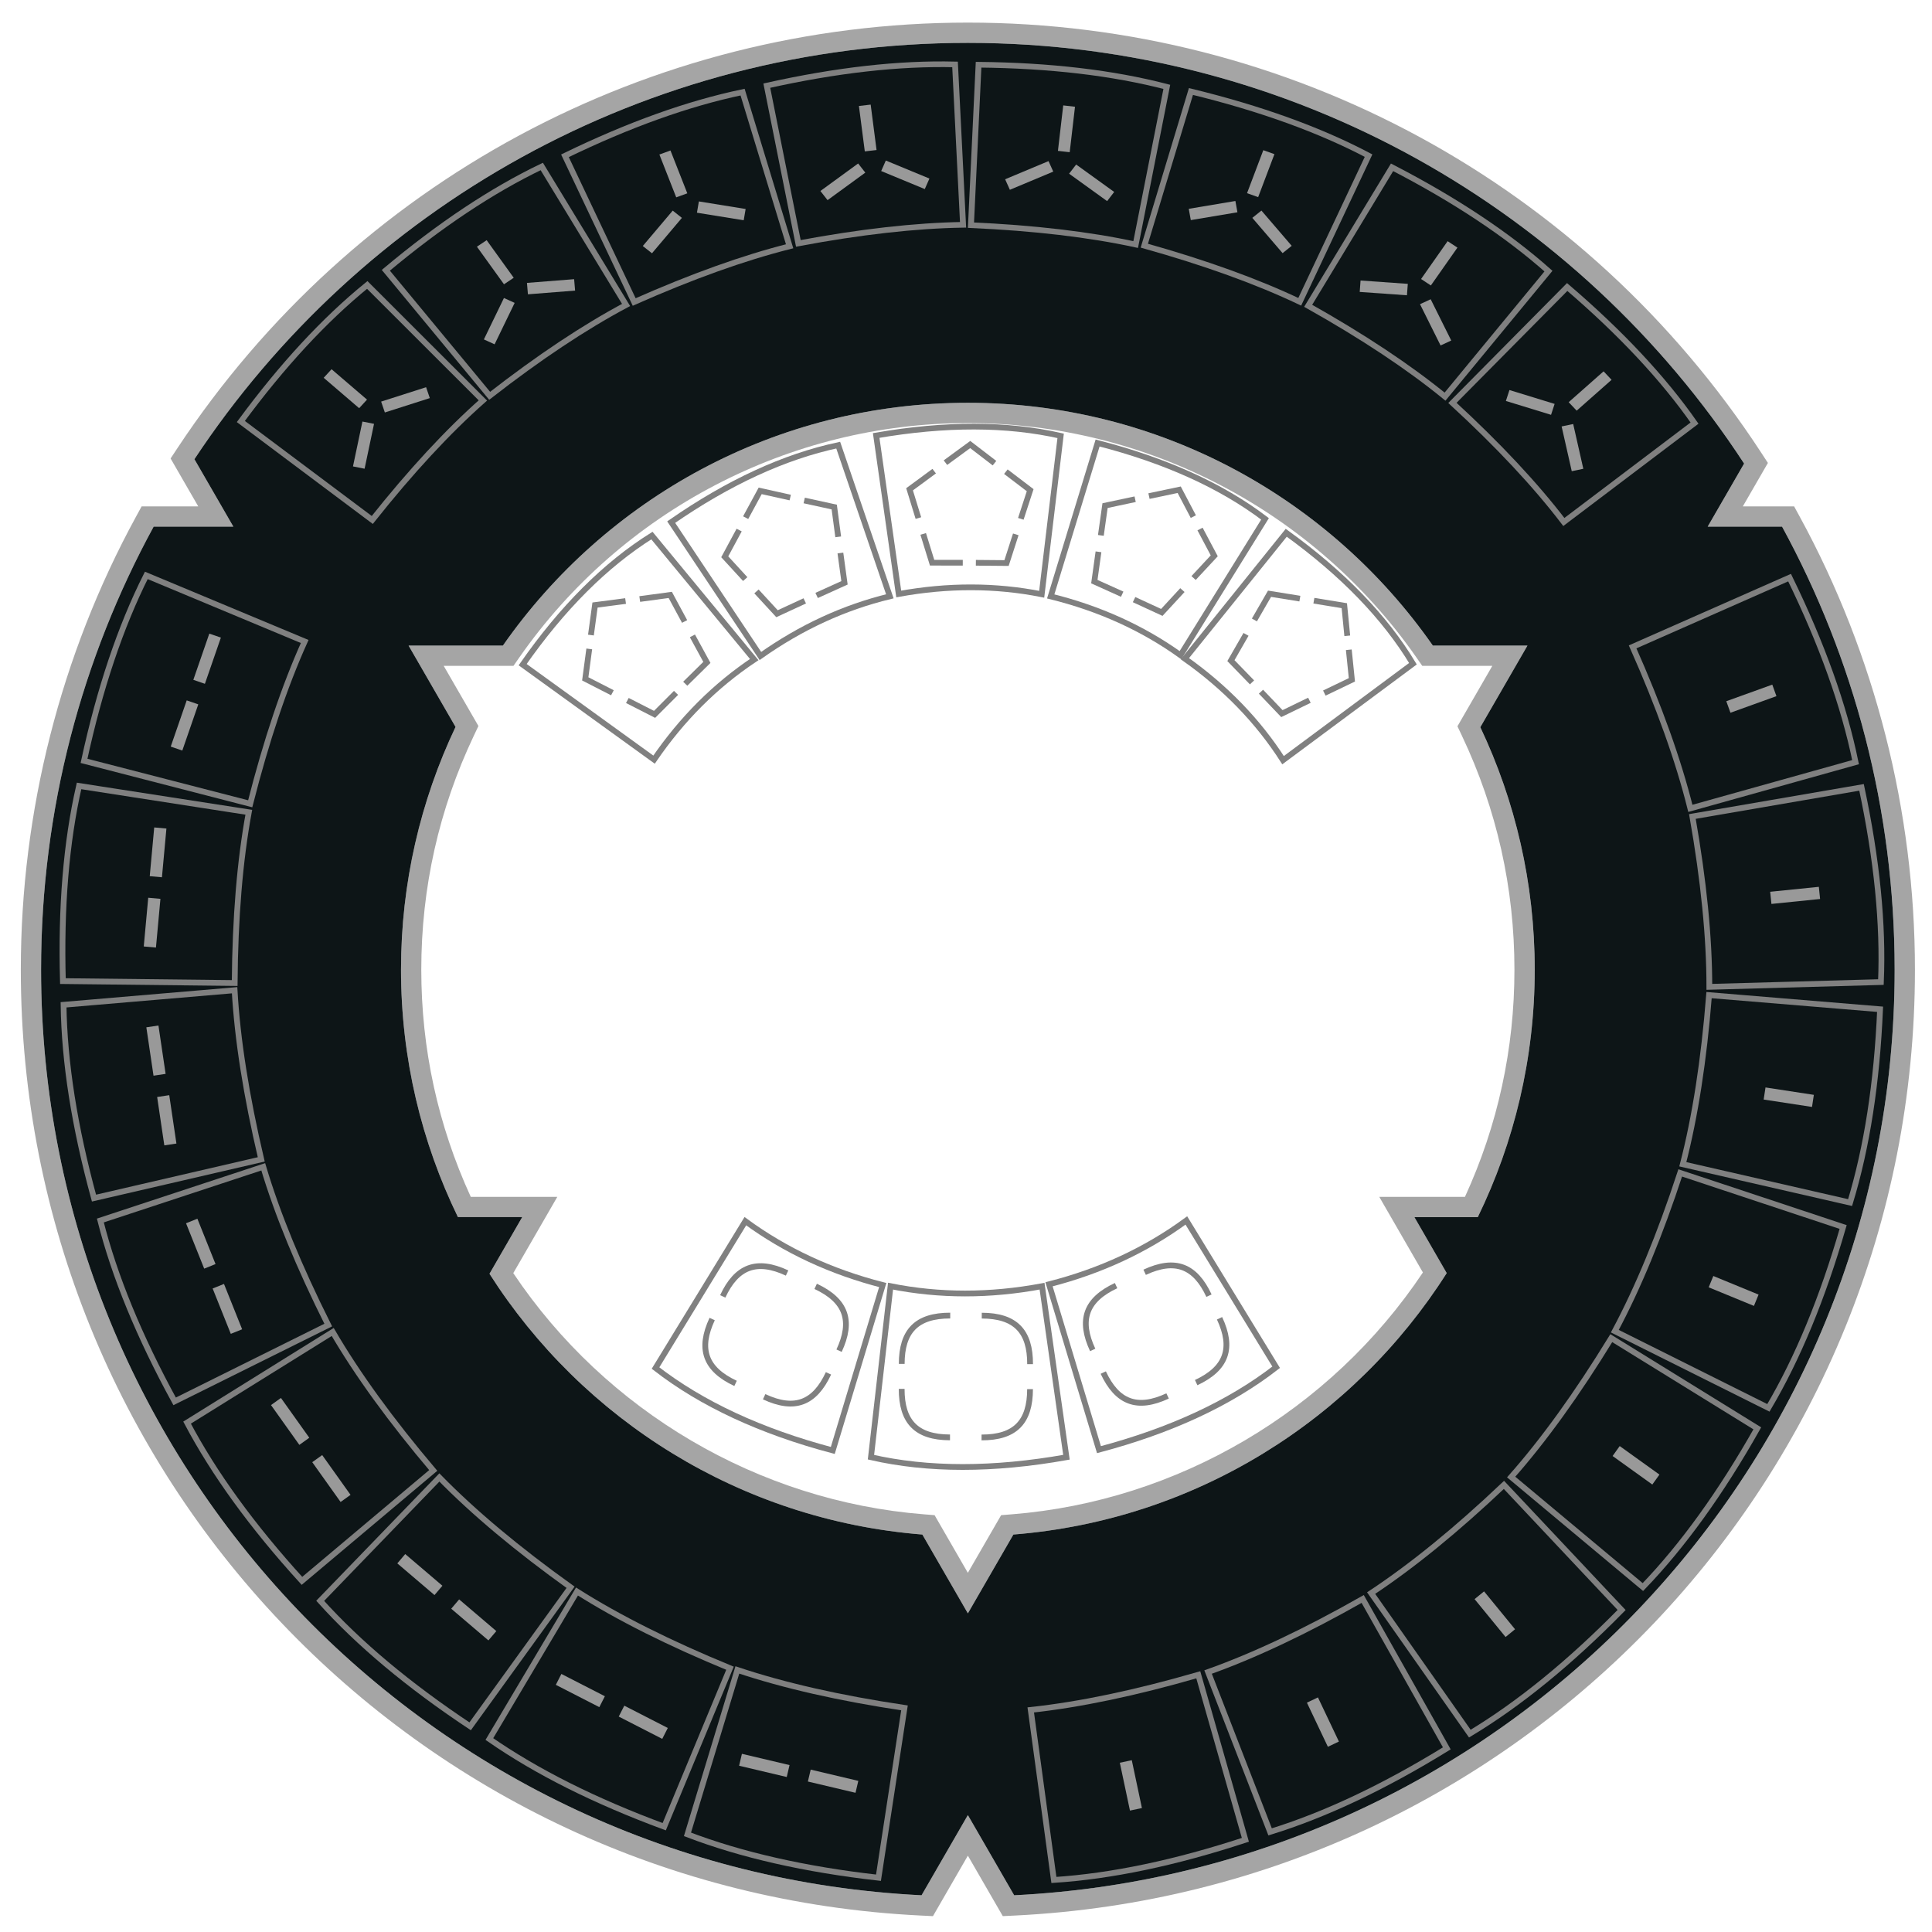 <svg xmlns="http://www.w3.org/2000/svg" xmlns:xlink="http://www.w3.org/1999/xlink" id="svg-fittingwheel" viewBox="0 0 335 335" y="0px" x="0px">
   <image style="stroke-width:1.249" id="victimship" xlink:href="" preserveAspectRatio="none" height="205" width="205" x="68.746" y="68.414"/>
   <g transform="translate(-102.177,-72.666)">
      <!--Inner Gray Border-->
      <path fill="#a5a5a5" d="m 362.917,191.729 4.112,-7.122 h -8.224 -8.182 C 332.858,159.167 303.382,142.51 270,142.51 c -33.383,0 -62.858,16.657 -80.623,42.097 h -8.13 -8.224 l 4.112,7.122 4.031,6.982 c -6.057,12.76 -9.456,27.026 -9.456,42.09 0,15.393 3.562,29.944 9.871,42.911 h 5.285 5.858 l -2.929,5.074 -2.743,4.75 c 16.119,25.284 43.487,42.701 75.056,45.212 l 3.78,6.547 4.112,7.122 4.112,-7.122 3.78,-6.547 c 31.619,-2.515 59.027,-19.982 75.136,-45.332 l -2.673,-4.63 -2.929,-5.074 h 5.858 5.135 c 6.309,-12.967 9.871,-27.518 9.871,-42.911 0,-15.044 -3.391,-29.292 -9.433,-42.039 z m 1.857,49.073 c 0,13.741 -2.886,26.983 -8.581,39.396 h -14.856 l 7.565,13.109 c -16.037,24.021 -42.532,39.648 -71.29,41.936 l -1.843,0.147 -5.771,9.996 -5.768,-9.996 -1.843,-0.147 c -28.699,-2.282 -55.162,-17.865 -71.21,-41.822 l 7.634,-13.223 h -15.004 c -5.695,-12.413 -8.581,-25.655 -8.581,-39.396 0,-14.185 3.067,-27.839 9.117,-40.581 l 0.79,-1.669 -6.02,-10.429 h 12.097 l 1.048,-1.504 c 17.751,-25.417 46.812,-40.593 77.741,-40.593 30.929,0 59.992,15.176 77.743,40.593 l 1.048,1.504 h 12.148 l -6.047,10.479 0.79,1.666 c 6.033,12.734 9.093,26.372 9.093,40.534 z"/>
      <!--Outer Gray Border-->
      <path fill="#a5a5a5" d="m 414.267,162.301 -1,-1.833 h -8.89 l 4.347,-7.533 -1.181,-1.808 C 377.051,104.452 325.634,76.586 270,76.586 c -55.268,0 -106.497,27.575 -137.044,73.765 l -1.199,1.813 4.793,8.304 h -9.815 l -1,1.833 c -13.049,23.931 -19.948,51.076 -19.948,78.501 0,87.661 68.53,159.702 156.015,164.008 l 2.145,0.105 6.054,-10.488 6.057,10.488 2.143,-0.105 c 87.487,-4.306 156.017,-76.347 156.017,-164.008 -0.003,-27.425 -6.902,-54.57 -19.951,-78.501 z m -136.24,238.997 -3.915,-6.781 -4.112,-7.122 -4.112,7.122 -3.915,6.781 C 176.951,397.115 109.3,326.861 109.3,240.801 c 0,-27.825 7.077,-53.996 19.522,-76.818 h 5.594 8.224 l -4.112,-7.122 -2.639,-4.571 C 164.646,108.802 213.961,80.101 270,80.101 c 56.362,0 105.913,29.039 134.599,72.947 l -2.201,3.813 -4.112,7.122 h 8.224 4.669 c 12.445,22.823 19.522,48.993 19.522,76.818 -0.001,86.06 -67.652,156.314 -152.674,160.497 z"/>
      <!--Dark Blue Background-->
      <path fill="#0d1517" d="m 411.178,163.982 h -4.669 -8.224 l 4.112,-7.122 2.201,-3.813 C 375.913,109.139 326.362,80.101 270,80.101 c -56.039,0 -105.354,28.702 -134.112,72.188 l 2.639,4.571 4.112,7.122 h -8.224 -5.594 c -12.444,22.823 -19.521,48.993 -19.521,76.819 0,86.06 67.651,156.314 152.673,160.497 l 3.915,-6.781 4.112,-7.122 4.112,7.122 3.915,6.781 C 363.05,397.115 430.7,326.861 430.7,240.801 c 0,-27.826 -7.077,-53.996 -19.522,-76.819 z m -52.759,119.73 h -5.135 -5.858 l 2.929,5.074 2.673,4.63 c -16.109,25.351 -43.516,42.817 -75.136,45.332 l -3.78,6.547 -4.112,7.122 -4.112,-7.122 -3.78,-6.547 c -31.569,-2.511 -58.937,-19.927 -75.056,-45.212 l 2.743,-4.75 2.929,-5.074 h -5.858 -5.285 c -6.309,-12.967 -9.871,-27.518 -9.871,-42.911 0,-15.064 3.399,-29.33 9.456,-42.09 l -4.031,-6.982 -4.112,-7.122 h 8.224 8.13 c 17.765,-25.44 47.241,-42.097 80.623,-42.097 33.383,0 62.858,16.657 80.623,42.097 h 8.182 8.224 l -4.112,7.122 -4.06,7.032 c 6.042,12.747 9.433,26.995 9.433,42.039 0,15.394 -3.562,29.945 -9.871,42.912 z"/>
   </g>
   <!--Can't figure out what this is-->
   <!--<g style="fill:none;stroke:none;stroke-width:3.10652;stroke-miterlimit:4;stroke-dasharray:none" transform="matrix(0.2199247,-0.23387898,0.24303078,0.21271863,-8.8260105,105.18325)"> <g style="fill:none;stroke:none;stroke-width:3.10652;stroke-miterlimit:4;stroke-dasharray:none"> <path style="fill:none;stroke:none;stroke-width:3.10652;stroke-miterlimit:4;stroke-dasharray:none" d="m 190,140 q 45,-5 80,0 l -5,70 q -30,-3 -70,0 z" stroke-width="11.7566" stroke="red" fill="transparent"/> </g> </g>-->
   <g id="loSlot0" class="slot loSlotRack flag11">
      <g class="fitted">
         <g style="stroke-width:2.358" transform="matrix(0.143,0.4,-0.399,0.143,348.617,76.863)">
            <g transform="translate(-168.81,-36.384)" style="fill:none;stroke-width:2.358">
               <g style="fill:none;stroke-width:2.358">
                  <path fill="transparent" stroke="#808080" stroke-width="11.757" d="m 190,140 q 45,-5 80,0 l -5,70 q -30,-3 -70,0 z" style="fill:none;stroke-width:2.358"/>
               </g>
            </g>
            <rect style="fill:#999;stroke:none;stroke-width:2.358" width="20" height="5" x="125.195" y="-64.679" ry="0" transform="matrix(0.002,1,-1,0.003,0,0)" rx="0"/>
         </g>
         <image y="106.029" x="287.044" width="32" height="32" preserveAspectRatio="none" xlink:href=""/>
      </g>
      <g class="charge">
         <image y="120" x="262.044" width="26" height="26" preserveAspectRatio="none" xlink:href="" style="stroke-width:1.231"/>
      </g>
   </g>
   <g id="loSlot1" class="slot loSlotRack flag12">
      <g class="fitted">
         <g style="stroke-width:2.358" transform="matrix(0.042,0.422,-0.422,0.042,365.619,123.231)">
            <g transform="translate(-168.81,-36.384)" style="fill:none;stroke-width:2.358">
               <g style="fill:none;stroke-width:2.358">
                  <path fill="transparent" stroke="#808080" stroke-width="11.757" d="m 190,140 q 45,-5 80,0 l -5,70 q -30,-3 -70,0 z" style="fill:none;stroke-width:2.358"/>
               </g>
            </g>
            <rect style="fill:#999;stroke:none;stroke-width:2.358" width="20" height="5" x="125.195" y="-64.679" ry="0" transform="matrix(0.002,1,-1,0.003,0,0)" rx="0"/>
         </g>
         <image xlink:href="" preserveAspectRatio="none" height="32" width="32" x="294.13" y="138.274"/>
      </g>
      <g class="charge">
         <image style="stroke-width:1.231" xlink:href="" preserveAspectRatio="none" height="26" width="26" x="266.965" y="147.089"/>
      </g>
   </g>
   <g id="loSlot2" class="slot loSlotRack flag13">
      <g class="fitted">
         <g transform="matrix(-0.065,0.419,-0.419,-0.065,370.79,172.858)" style="stroke-width:2.358">
            <g style="fill:none;stroke-width:2.358" transform="translate(-168.81,-36.384)">
               <g style="fill:none;stroke-width:2.358">
                  <path style="fill:none;stroke-width:2.358" d="m 190,140 q 45,-5 80,0 l -5,70 q -30,-3 -70,0 z" stroke-width="11.757" stroke="#808080" fill="transparent"/>
               </g>
            </g>
            <rect rx="0" transform="matrix(0.002,1,-1,0.003,0,0)" ry="0" y="-64.679" x="125.195" height="5" width="20" style="fill:#999;stroke:none;stroke-width:2.358"/>
         </g>
         <image y="174.748" x="293.022" width="32" height="32" preserveAspectRatio="none" xlink:href=""/>
      </g>
      <g class="charge">
         <image y="173.919" x="266.716" width="26" height="26" preserveAspectRatio="none" xlink:href="" style="stroke-width:1.231"/>
      </g>
   </g>
   <g id="loSlot3" class="slot loSlotRack flag14">
      <g class="fitted">
         <g style="stroke-width:2.358" transform="matrix(-0.162,0.392,-0.392,-0.162,363.643,221.237)">
            <g transform="translate(-168.81,-36.384)" style="fill:none;stroke-width:2.358">
               <g style="fill:none;stroke-width:2.358">
                  <path fill="transparent" stroke="#808080" stroke-width="11.757" d="m 190,140 q 45,-5 80,0 l -5,70 q -30,-3 -70,0 z" style="fill:none;stroke-width:2.358"/>
               </g>
            </g>
            <rect style="fill:#999;stroke:none;stroke-width:2.358" width="20" height="5" x="125.195" y="-64.679" ry="0" transform="matrix(0.002,1,-1,0.003,0,0)" rx="0"/>
         </g>
         <image xlink:href="" preserveAspectRatio="none" height="32" width="32" x="284.353" y="207.416"/>
      </g>
      <g class="charge">
         <image style="stroke-width:1.231" xlink:href="" preserveAspectRatio="none" height="26" width="26" x="259.918" y="199.675"/>
      </g>
   </g>
   <g id="loSlot4" class="slot loSlotRack flag15">
      <g class="fitted">
         <g transform="matrix(-0.248,0.344,-0.344,-0.248,345.609,266.076)" style="stroke-width:2.358">
            <g style="fill:none;stroke-width:2.358" transform="translate(-168.81,-36.384)">
               <g style="fill:none;stroke-width:2.358">
                  <path style="fill:none;stroke-width:2.358" d="m 190,140 q 45,-5 80,0 l -5,70 q -30,-3 -70,0 z" stroke-width="11.757" stroke="#808080" fill="transparent"/>
               </g>
            </g>
            <rect rx="0" transform="matrix(0.002,1,-1,0.003,0,0)" ry="0" y="-64.679" x="125.195" height="5" width="20" style="fill:#999;stroke:none;stroke-width:2.358"/>
         </g>
         <image y="237.327" x="267.903" width="32" height="32" preserveAspectRatio="none" xlink:href=""/>
      </g>
      <g class="charge">
         <image y="223.687" x="246.541" width="26" height="26" preserveAspectRatio="none" xlink:href="" style="stroke-width:1.231"/>
      </g>
   </g>
   <g id="loSlot5" class="slot loSlotRack flag16">
      <g class="fitted">
         <g style="stroke-width:2.358" transform="matrix(-0.329,0.268,-0.268,-0.329,315.923,307.575)">
            <g transform="translate(-168.81,-36.384)" style="fill:none;stroke-width:2.358">
               <g style="fill:none;stroke-width:2.358">
                  <path fill="transparent" stroke="#808080" stroke-width="11.757" d="m 190,140 q 45,-5 80,0 l -5,70 q -30,-3 -70,0 z" style="fill:none;stroke-width:2.358"/>
               </g>
            </g>
            <rect style="fill:#999;stroke:none;stroke-width:2.358" width="20" height="5" x="125.195" y="-64.679" ry="0" transform="matrix(0.002,1,-1,0.003,0,0)" rx="0"/>
         </g>
         <image xlink:href="" preserveAspectRatio="none" height="32" width="32" x="244.14" y="262.917"/>
      </g>
      <g class="charge">
         <image style="stroke-width:1.231" xlink:href="" preserveAspectRatio="none" height="26" width="26" x="227.681" y="244.209"/>
      </g>
   </g>
   <g id="loSlot6" class="slot loSlotRack flag17">
      <g class="fitted">
         <g transform="matrix(-0.383,0.181,-0.181,-0.383,277.741,339.009)" style="stroke-width:2.358">
            <g style="fill:none;stroke-width:2.358" transform="translate(-168.81,-36.384)">
               <g style="fill:none;stroke-width:2.358">
                  <path style="fill:none;stroke-width:2.358" d="m 190,140 q 45,-5 80,0 l -5,70 q -30,-3 -70,0 z" stroke-width="11.757" stroke="#808080" fill="transparent"/>
               </g>
            </g>
            <rect rx="0" transform="matrix(0.002,1,-1,0.003,0,0)" ry="0" y="-64.679" x="125.195" height="5" width="20" style="fill:#999;stroke:none;stroke-width:2.358"/>
         </g>
         <image y="282.193" x="212.651" width="32" height="32" preserveAspectRatio="none" xlink:href=""/>
      </g>
      <g class="charge">
         <image y="259.33" x="204.002" width="26" height="26" preserveAspectRatio="none" xlink:href="" style="stroke-width:1.231"/>
      </g>
   </g>
   <g id="loSlot7" class="slot loSlotRack flag18">
      <g class="fitted">
         <g style="stroke-width:2.358" transform="matrix(-0.415,0.087,-0.087,-0.415,233.75,360.174)">
            <g transform="translate(-168.81,-36.384)" style="fill:none;stroke-width:2.358">
               <g style="fill:none;stroke-width:2.358">
                  <path fill="transparent" stroke="#808080" stroke-width="11.757" d="m 190,140 q 45,-5 80,0 l -5,70 q -30,-3 -70,0 z" style="fill:none;stroke-width:2.358"/>
               </g>
            </g>
            <rect style="fill:#999;stroke:none;stroke-width:2.358" width="20" height="5" x="125.195" y="-64.679" ry="0" transform="matrix(0.002,1,-1,0.003,0,0)" rx="0"/>
         </g>
         <image xlink:href="" preserveAspectRatio="none" height="32" width="32" x="180.414" y="292.662"/>
      </g>
      <g class="charge">
         <image style="stroke-width:1.231" xlink:href="" preserveAspectRatio="none" height="26" width="26" x="177.83" y="268.304"/>
      </g>
   </g>
   <g id="medSlot0" class="slot medSlotRack flag19">
      <g class="fitted">
         <g transform="matrix(-0.414,-0.094,0.094,-0.414,151.356,370.478)" style="stroke-width:2.358">
            <g transform="translate(-168.81,-36.384)" style="fill:none;stroke-width:2.358">
               <g style="fill:none;stroke-width:2.358">
                  <path fill="transparent" stroke="#808080" stroke-width="11.757" d="m 190,140 q 45,-5 80,0 l -5,70 q -30,-3 -70,0 z" style="fill:none;stroke-width:2.358"/>
               </g>
            </g>
            <rect style="fill:#999;stroke:none;stroke-width:2.358" width="19.99" height="5.002" x="-58.949" y="-140.019" ry="0" transform="matrix(-1,-0.009,0.007,-1,0,0)" rx="0"/>
            <rect rx="0" transform="matrix(-1,-0.009,0.007,-1,0,0)" ry="0" y="-139.829" x="-87.768" height="5.002" width="19.99" style="fill:#999;stroke:none;stroke-width:2.358"/>
         </g>
         <image y="292.082" x="122.697" width="32" height="32" preserveAspectRatio="none" xlink:href=""/>
      </g>
      <g class="charge">
         <image y="265.479" x="131.302" width="26" height="26" preserveAspectRatio="none" xlink:href="" style="stroke-width:1.231"/>
      </g>
   </g>
   <g id="medSlot1" class="slot medSlotRack flag20">
      <g class="fitted">
         <g style="stroke-width:2.358" transform="matrix(-0.379,-0.19,0.19,-0.379,103.517,360.039)">
            <g style="fill:none;stroke-width:2.358" transform="translate(-168.81,-36.384)">
               <g style="fill:none;stroke-width:2.358">
                  <path style="fill:none;stroke-width:2.358" d="m 190,140 q 45,-5 80,0 l -5,70 q -30,-3 -70,0 z" stroke-width="11.757" stroke="#808080" fill="transparent"/>
               </g>
            </g>
            <rect rx="0" transform="matrix(-1,-0.009,0.007,-1,0,0)" ry="0" y="-140.019" x="-58.949" height="5.002" width="19.99" style="fill:#999;stroke:none;stroke-width:2.358"/>
            <rect style="fill:#999;stroke:none;stroke-width:2.358" width="19.99" height="5.002" x="-87.768" y="-139.829" ry="0" transform="matrix(-1,-0.009,0.007,-1,0,0)" rx="0"/>
         </g>
         <image xlink:href="" preserveAspectRatio="none" height="32" width="32" x="90.793" y="279.868"/>
      </g>
      <g class="charge">
         <image style="stroke-width:1.231" xlink:href="" preserveAspectRatio="none" height="26" width="26" x="105.296" y="256.007"/>
      </g>
   </g>
   <g id="medSlot2" class="slot medSlotRack flag21">
      <g class="fitted">
         <g transform="matrix(-0.325,-0.272,0.272,-0.325,60.223,338.774)" style="stroke-width:2.358">
            <g transform="translate(-168.81,-36.384)" style="fill:none;stroke-width:2.358">
               <g style="fill:none;stroke-width:2.358">
                  <path fill="transparent" stroke="#808080" stroke-width="11.757" d="m 190,140 q 45,-5 80,0 l -5,70 q -30,-3 -70,0 z" style="fill:none;stroke-width:2.358"/>
               </g>
            </g>
            <rect style="fill:#999;stroke:none;stroke-width:2.358" width="19.99" height="5.002" x="-58.949" y="-140.019" ry="0" transform="matrix(-1,-0.009,0.007,-1,0,0)" rx="0"/>
            <rect rx="0" transform="matrix(-1,-0.009,0.007,-1,0,0)" ry="0" y="-139.829" x="-87.768" height="5.002" width="19.99" style="fill:#999;stroke:none;stroke-width:2.358"/>
         </g>
         <image y="261.507" x="61.63" width="32" height="32" preserveAspectRatio="none" xlink:href=""/>
      </g>
      <g class="charge">
         <image y="241.135" x="83.445" width="26" height="26" preserveAspectRatio="none" xlink:href="" style="stroke-width:1.231"/>
      </g>
   </g>
   <g id="medSlot3" class="slot medSlotRack flag22">
      <g class="fitted">
         <g style="stroke-width:2.358" transform="matrix(-0.249,-0.343,0.343,-0.249,22.093,307.182)">
            <g style="fill:none;stroke-width:2.358" transform="translate(-168.81,-36.384)">
               <g style="fill:none;stroke-width:2.358">
                  <path style="fill:none;stroke-width:2.358" d="m 190,140 q 45,-5 80,0 l -5,70 q -30,-3 -70,0 z" stroke-width="11.757" stroke="#808080" fill="transparent"/>
               </g>
            </g>
            <rect rx="0" transform="matrix(-1,-0.009,0.007,-1,0,0)" ry="0" y="-140.019" x="-58.949" height="5.002" width="19.99" style="fill:#999;stroke:none;stroke-width:2.358"/>
            <rect style="fill:#999;stroke:none;stroke-width:2.358" width="19.99" height="5.002" x="-87.768" y="-139.829" ry="0" transform="matrix(-1,-0.009,0.007,-1,0,0)" rx="0"/>
         </g>
         <image xlink:href="" preserveAspectRatio="none" height="32" width="32" x="37.95" y="236.415"/>
      </g>
      <g class="charge">
         <image style="stroke-width:1.231" xlink:href="" preserveAspectRatio="none" height="26" width="26" x="64.751" y="222.025"/>
      </g>
   </g>
   <g id="medSlot4" class="slot medSlotRack flag23">
      <g class="fitted">
         <g transform="matrix(-0.161,-0.392,0.392,-0.161,-6.925,267.979)" style="stroke-width:2.358">
            <g transform="translate(-168.81,-36.384)" style="fill:none;stroke-width:2.358">
               <g style="fill:none;stroke-width:2.358">
                  <path fill="transparent" stroke="#808080" stroke-width="11.757" d="m 190,140 q 45,-5 80,0 l -5,70 q -30,-3 -70,0 z" style="fill:none;stroke-width:2.358"/>
               </g>
            </g>
            <rect style="fill:#999;stroke:none;stroke-width:2.358" width="19.99" height="5.002" x="-58.949" y="-140.019" ry="0" transform="matrix(-1,-0.009,0.007,-1,0,0)" rx="0"/>
            <rect rx="0" transform="matrix(-1,-0.009,0.007,-1,0,0)" ry="0" y="-139.829" x="-87.768" height="5.002" width="19.99" style="fill:#999;stroke:none;stroke-width:2.358"/>
         </g>
         <image y="206.255" x="21.416" width="32" height="32" preserveAspectRatio="none" xlink:href=""/>
      </g>
      <g class="charge">
         <image y="198.263" x="51.623" width="26" height="26" preserveAspectRatio="none" xlink:href="" style="stroke-width:1.231"/>
      </g>
   </g>
   <g id="medSlot5" class="slot medSlotRack flag24">
      <g class="fitted">
         <g style="stroke-width:2.358" transform="matrix(-0.066,-0.419,0.419,-0.066,-25.718,223.463)">
            <g style="fill:none;stroke-width:2.358" transform="translate(-168.81,-36.384)">
               <g style="fill:none;stroke-width:2.358">
                  <path style="fill:none;stroke-width:2.358" d="m 190,140 q 45,-5 80,0 l -5,70 q -30,-3 -70,0 z" stroke-width="11.757" stroke="#808080" fill="transparent"/>
               </g>
            </g>
            <rect rx="0" transform="matrix(-1,-0.009,0.007,-1,0,0)" ry="0" y="-140.019" x="-58.949" height="5.002" width="19.99" style="fill:#999;stroke:none;stroke-width:2.358"/>
            <rect style="fill:#999;stroke:none;stroke-width:2.358" width="19.99" height="5.002" x="-87.768" y="-139.829" ry="0" transform="matrix(-1,-0.009,0.007,-1,0,0)" rx="0"/>
         </g>
         <image xlink:href="" preserveAspectRatio="none" height="32" width="32" x="12.277" y="173.187"/>
      </g>
      <g class="charge">
         <image style="stroke-width:1.231" xlink:href="" preserveAspectRatio="none" height="26" width="26" x="43.481" y="172.008"/>
      </g>
   </g>
   <g id="medSlot6" class="slot medSlotRack flag25">
      <g class="fitted">
         <g transform="matrix(0.035,-0.423,0.423,0.035,-33.664,175.455)" style="stroke-width:2.358">
            <g transform="translate(-168.81,-36.384)" style="fill:none;stroke-width:2.358">
               <g style="fill:none;stroke-width:2.358">
                  <path fill="transparent" stroke="#808080" stroke-width="11.757" d="m 190,140 q 45,-5 80,0 l -5,70 q -30,-3 -70,0 z" style="fill:none;stroke-width:2.358"/>
               </g>
            </g>
            <rect style="fill:#999;stroke:none;stroke-width:2.358" width="19.99" height="5.002" x="-58.949" y="-140.019" ry="0" transform="matrix(-1,-0.009,0.007,-1,0,0)" rx="0"/>
            <rect rx="0" transform="matrix(-1,-0.009,0.007,-1,0,0)" ry="0" y="-139.829" x="-87.768" height="5.002" width="19.99" style="fill:#999;stroke:none;stroke-width:2.358"/>
         </g>
         <image y="138.359" x="10.949" width="32" height="32" preserveAspectRatio="none" xlink:href=""/>
      </g>
      <g class="charge">
         <image y="144.857" x="42.035" width="26" height="26" preserveAspectRatio="none" xlink:href="" style="stroke-width:1.231"/>
      </g>
   </g>
   <g id="medSlot7" class="slot medSlotRack flag26">
      <g class="fitted">
         <g style="stroke-width:2.358" transform="matrix(0.135,-0.402,0.402,0.135,-29.945,126.462)">
            <g style="fill:none;stroke-width:2.358" transform="translate(-168.81,-36.384)">
               <g style="fill:none;stroke-width:2.358">
                  <path style="fill:none;stroke-width:2.358" d="m 190,140 q 45,-5 80,0 l -5,70 q -30,-3 -70,0 z" stroke-width="11.757" stroke="#808080" fill="transparent"/>
               </g>
            </g>
            <rect rx="0" transform="matrix(-1,-0.009,0.007,-1,0,0)" ry="0" y="-140.019" x="-58.949" height="5.002" width="19.99" style="fill:#999;stroke:none;stroke-width:2.358"/>
            <rect style="fill:#999;stroke:none;stroke-width:2.358" width="19.99" height="5.002" x="-87.768" y="-139.829" ry="0" transform="matrix(-1,-0.009,0.007,-1,0,0)" rx="0"/>
         </g>
         <image xlink:href="" preserveAspectRatio="none" height="32" width="32" x="17.345" y="104.546"/>
      </g>
      <g class="charge">
         <image style="stroke-width:1.231" xlink:href="" preserveAspectRatio="none" height="26" width="26" x="47.053" y="118.168"/>
      </g>
   </g>
   <g id="hiSlot0" class="slot hiSlotRack flag27">
      <g class="fitted">
         <g transform="matrix(0.274,-0.296,0.306,0.265,-25.971,86.047)" style="stroke-width:2.476">
            <g transform="translate(120.237,-139.054)" style="stroke-width:2.476">
               <g transform="translate(-175.947,100.153)" style="fill:none;stroke-width:2.476">
                  <g style="fill:none;stroke-width:2.476">
                     <g>
                        <path style="fill:none;stroke-width:2.476" d="m 190,140 q 45,-5 80,0 l -5,70 q -30,-3 -70,0 z" stroke-width="11.757" stroke="#808080" fill="transparent"/>
                     </g>
                  </g>
               </g>
               <rect style="fill:#999;stroke:none;stroke-width:2.476" width="19.993" height="5.002" x="98.585" y="264.601" ry="0" transform="matrix(-0.863,0.505,0.504,0.864,0,0)" rx="0"/>
               <rect rx="0" transform="matrix(0.867,0.498,0.498,-0.867,0,0)" ry="0" y="-216.61" x="190.789" height="5.002" width="19.993" style="fill:#999;stroke:none;stroke-width:2.476"/>
               <rect rx="0" transform="matrix(0.005,1,1,-0.004,0,0)" ry="0" y="50.33" x="253.685" height="5" width="20" style="fill:#999;stroke:none;stroke-width:2.476"/>
            </g>
         </g>
         <image y="54.529" x="47.422" width="32" height="32" preserveAspectRatio="none" xlink:href=""/>
      </g>
      <g class="charge">
         <image y="74.382" x="71.231" width="26" height="26" preserveAspectRatio="none" xlink:href="" style="stroke-width:1.231"/>
      </g>
   </g>
   <g id="hiSlot1" class="slot hiSlotRack flag28">
      <g class="fitted">
         <g style="stroke-width:2.476" transform="matrix(0.338,-0.225,0.233,0.327,-2.045,44.022)">
            <g transform="translate(120.237,-139.054)" style="stroke-width:2.476">
               <g style="fill:none;stroke-width:2.476" transform="translate(-175.947,100.153)">
                  <g style="fill:none;stroke-width:2.476">
                     <path style="fill:none;stroke-width:2.476" d="m 190,140 q 45,-5 80,0 l -5,70 q -30,-3 -70,0 z" stroke-width="11.757" stroke="#808080" fill="transparent"/>
                  </g>
               </g>
               <rect rx="0" transform="matrix(-0.863,0.505,0.504,0.864,0,0)" ry="0" y="264.601" x="98.585" height="5.002" width="19.993" style="fill:#999;stroke:none;stroke-width:2.476"/>
               <rect style="fill:#999;stroke:none;stroke-width:2.476" width="19.993" height="5.002" x="190.789" y="-216.61" ry="0" transform="matrix(0.867,0.498,0.498,-0.867,0,0)" rx="0"/>
               <rect style="fill:#999;stroke:none;stroke-width:2.476" width="20" height="5" x="253.685" y="50.33" ry="0" transform="matrix(0.005,1,1,-0.004,0,0)" rx="0"/>
            </g>
         </g>
         <image xlink:href="" preserveAspectRatio="none" height="32" width="32" x="72.929" y="33.425"/>
      </g>
      <g class="charge">
         <image y="58.679" x="91.92" width="26" height="26" preserveAspectRatio="none" xlink:href="" style="stroke-width:1.231"/>
      </g>
   </g>
   <g id="hiSlot2" class="slot hiSlotRack flag29">
      <g class="fitted">
         <g style="stroke-width:2.476" transform="matrix(0.385,-0.138,0.144,0.372,31.701,7.938)">
            <g transform="translate(120.237,-139.054)" style="stroke-width:2.476">
               <g style="fill:none;stroke-width:2.476" transform="translate(-175.947,100.153)">
                  <g style="fill:none;stroke-width:2.476">
                     <path style="fill:none;stroke-width:2.476" d="m 190,140 q 45,-5 80,0 l -5,70 q -30,-3 -70,0 z" stroke-width="11.757" stroke="#808080" fill="transparent"/>
                  </g>
               </g>
               <rect rx="0" transform="matrix(-0.863,0.505,0.504,0.864,0,0)" ry="0" y="264.601" x="98.585" height="5.002" width="19.993" style="fill:#999;stroke:none;stroke-width:2.476"/>
               <rect style="fill:#999;stroke:none;stroke-width:2.476" width="19.993" height="5.002" x="190.789" y="-216.61" ry="0" transform="matrix(0.867,0.498,0.498,-0.867,0,0)" rx="0"/>
               <rect style="fill:#999;stroke:none;stroke-width:2.476" width="20" height="5" x="253.685" y="50.33" ry="0" transform="matrix(0.005,1,1,-0.004,0,0)" rx="0"/>
            </g>
         </g>
         <image y="18.221" x="102.591" width="32" height="32" preserveAspectRatio="none" xlink:href=""/>
      </g>
      <g class="charge">
         <image y="46.881" x="115.433" width="26" height="26" preserveAspectRatio="none" xlink:href="" style="stroke-width:1.231"/>
      </g>
   </g>
   <g id="hiSlot3" class="slot hiSlotRack flag30">
      <g class="fitted">
         <g style="stroke-width:2.476" transform="matrix(0.408,-0.046,0.049,0.394,73.216,-18.805)">
            <g transform="translate(120.237,-139.054)" style="stroke-width:2.476">
               <g style="fill:none;stroke-width:2.476" transform="translate(-175.947,100.153)">
                  <g style="fill:none;stroke-width:2.476">
                     <path style="fill:none;stroke-width:2.476" d="m 190,140 q 45,-5 80,0 l -5,70 q -30,-3 -70,0 z" stroke-width="11.757" stroke="#808080" fill="transparent"/>
                  </g>
               </g>
               <rect rx="0" transform="matrix(-0.863,0.505,0.504,0.864,0,0)" ry="0" y="264.601" x="98.585" height="5.002" width="19.993" style="fill:#999;stroke:none;stroke-width:2.476"/>
               <rect style="fill:#999;stroke:none;stroke-width:2.476" width="19.993" height="5.002" x="190.789" y="-216.61" ry="0" transform="matrix(0.867,0.498,0.498,-0.867,0,0)" rx="0"/>
               <rect style="fill:#999;stroke:none;stroke-width:2.476" width="20" height="5" x="253.685" y="50.33" ry="0" transform="matrix(0.005,1,1,-0.004,0,0)" rx="0"/>
            </g>
         </g>
         <image xlink:href="" preserveAspectRatio="none" height="32" width="32" x="135.576" y="10.328"/>
      </g>
      <g class="charge">
         <image style="stroke-width:1.231" xlink:href="" preserveAspectRatio="none" height="26" width="26" x="142.358" y="40.318"/>
      </g>
   </g>
   <g id="hiSlot4" class="slot hiSlotRack flag31">
      <g class="fitted">
         <g transform="matrix(0.408,0.048,-0.048,0.394,119.743,-35.057)" style="stroke-width:2.476">
            <g transform="translate(120.237,-139.054)" style="stroke-width:2.476">
               <g transform="translate(-175.947,100.153)" style="fill:none;stroke-width:2.476">
                  <g style="fill:none;stroke-width:2.476">
                     <path fill="transparent" stroke="#808080" stroke-width="11.757" d="m 190,140 q 45,-5 80,0 l -5,70 q -30,-3 -70,0 z" style="fill:none;stroke-width:2.476"/>
                  </g>
               </g>
               <rect style="fill:#999;stroke:none;stroke-width:2.476" width="19.993" height="5.002" x="98.585" y="264.601" ry="0" transform="matrix(-0.863,0.505,0.504,0.864,0,0)" rx="0"/>
               <rect rx="0" transform="matrix(0.867,0.498,0.498,-0.867,0,0)" ry="0" y="-216.61" x="190.789" height="5.002" width="19.993" style="fill:#999;stroke:none;stroke-width:2.476"/>
               <rect rx="0" transform="matrix(0.005,1,1,-0.004,0,0)" ry="0" y="50.33" x="253.685" height="5" width="20" style="fill:#999;stroke:none;stroke-width:2.476"/>
            </g>
         </g>
         <image y="11.408" x="168.573" width="32" height="32" preserveAspectRatio="none" xlink:href=""/>
      </g>
      <g class="charge">
         <image y="40.318" x="168.358" width="26" height="26" preserveAspectRatio="none" xlink:href="" style="stroke-width:1.231"/>
      </g>
   </g>
   <g id="hiSlot5" class="slot hiSlotRack flag32">
      <g class="fitted">
         <g style="stroke-width:2.476" transform="matrix(0.385,0.139,-0.143,0.372,169.259,-40.411)">
            <g transform="translate(120.237,-139.054)" style="stroke-width:2.476">
               <g style="fill:none;stroke-width:2.476" transform="translate(-175.947,100.153)">
                  <g style="fill:none;stroke-width:2.476">
                     <path style="fill:none;stroke-width:2.476" d="m 190,140 q 45,-5 80,0 l -5,70 q -30,-3 -70,0 z" stroke-width="11.757" stroke="#808080" fill="transparent"/>
                  </g>
               </g>
               <rect rx="0" transform="matrix(-0.863,0.505,0.504,0.864,0,0)" ry="0" y="264.601" x="98.585" height="5.002" width="19.993" style="fill:#999;stroke:none;stroke-width:2.476"/>
               <rect style="fill:#999;stroke:none;stroke-width:2.476" width="19.993" height="5.002" x="190.789" y="-216.61" ry="0" transform="matrix(0.867,0.498,0.498,-0.867,0,0)" rx="0"/>
               <rect style="fill:#999;stroke:none;stroke-width:2.476" width="20" height="5" x="253.685" y="50.33" ry="0" transform="matrix(0.005,1,1,-0.004,0,0)" rx="0"/>
            </g>
         </g>
         <image xlink:href="" preserveAspectRatio="none" height="32" width="32" x="201.308" y="19.633"/>
      </g>
      <g class="charge">
         <image style="stroke-width:1.231" xlink:href="" preserveAspectRatio="none" height="26" width="26" x="194.945" y="46.217"/>
      </g>
   </g>
   <g id="hiSlot6" class="slot hiSlotRack flag33">
      <g class="fitted">
         <g transform="matrix(0.339,0.225,-0.232,0.327,219.308,-34.264)" style="stroke-width:2.476">
            <g transform="translate(120.237,-139.054)" style="stroke-width:2.476">
               <g transform="translate(-175.947,100.153)" style="fill:none;stroke-width:2.476">
                  <g style="fill:none;stroke-width:2.476">
                     <path fill="transparent" stroke="#808080" stroke-width="11.757" d="m 190,140 q 45,-5 80,0 l -5,70 q -30,-3 -70,0 z" style="fill:none;stroke-width:2.476"/>
                  </g>
               </g>
               <rect style="fill:#999;stroke:none;stroke-width:2.476" width="19.993" height="5.002" x="98.585" y="264.601" ry="0" transform="matrix(-0.863,0.505,0.504,0.864,0,0)" rx="0"/>
               <rect rx="0" transform="matrix(0.867,0.498,0.498,-0.867,0,0)" ry="0" y="-216.61" x="190.789" height="5.002" width="19.993" style="fill:#999;stroke:none;stroke-width:2.476"/>
               <rect rx="0" transform="matrix(0.005,1,1,-0.004,0,0)" ry="0" y="50.33" x="253.685" height="5" width="20" style="fill:#999;stroke:none;stroke-width:2.476"/>
            </g>
         </g>
         <image y="34.672" x="231.468" width="32" height="32" preserveAspectRatio="none" xlink:href=""/>
      </g>
      <g class="charge">
         <image y="59.178" x="219.289" width="26" height="26" preserveAspectRatio="none" xlink:href="" style="stroke-width:1.231"/>
      </g>
   </g>
   <g id="hiSlot7" class="slot hiSlotRack flag34">
      <g class="fitted">
         <g style="stroke-width:2.476" transform="matrix(0.276,0.295,-0.304,0.266,265.414,-16.743)">
            <g transform="translate(120.237,-139.054)" style="stroke-width:2.476">
               <g style="fill:none;stroke-width:2.476" transform="translate(-175.947,100.153)">
                  <g style="fill:none;stroke-width:2.476">
                     <path style="fill:none;stroke-width:2.476" d="m 190,140 q 45,-5 80,0 l -5,70 q -30,-3 -70,0 z" stroke-width="11.757" stroke="#808080" fill="transparent"/>
                  </g>
               </g>
               <rect rx="0" transform="matrix(-0.863,0.505,0.504,0.864,0,0)" ry="0" y="264.601" x="98.585" height="5.002" width="19.993" style="fill:#999;stroke:none;stroke-width:2.476"/>
               <rect style="fill:#999;stroke:none;stroke-width:2.476" width="19.993" height="5.002" x="190.789" y="-216.61" ry="0" transform="matrix(0.867,0.498,0.498,-0.867,0,0)" rx="0"/>
               <rect style="fill:#999;stroke:none;stroke-width:2.476" width="20" height="5" x="253.685" y="50.33" ry="0" transform="matrix(0.005,1,1,-0.004,0,0)" rx="0"/>
            </g>
         </g>
         <image xlink:href="" preserveAspectRatio="none" height="32" width="32" x="256.145" y="55.941"/>
      </g>
      <g class="charge">
         <image style="stroke-width:1.231" xlink:href="" preserveAspectRatio="none" height="26" width="26" x="238.648" y="76.377"/>
      </g>
   </g>
   <g id="subSystem0" class="slot subSystemRack flag125">
      <g class="fitted">
         <g transform="matrix(0.729,-0.585,0.597,0.716,-88.834,-12.853)" style="stroke-width:1.071">
            <g style="fill:none;stroke-width:2.526" transform="matrix(0.422,-0.046,0.046,0.422,-26.914,177.354)">
               <g style="fill:none;stroke-width:2.526">
                  <path style="fill:none;stroke-width:2.526" d="m 190,140 q 45,-8 80,0 l -8,70 q -30,-6 -62,0 z" stroke-width="11.757" stroke="#808080" fill="transparent"/>
               </g>
            </g>
            <g transform="matrix(3.758,-0.399,0.399,3.758,-83.106,-59.106)" style="stroke-width:1.071">
               <path style="fill:none;stroke:gray;stroke-width:.283px;stroke-linecap:butt;stroke-linejoin:miter;stroke-opacity:1" d="m 32.949,80.789 1.201,-0.906 1.188,0.919"/>
               <path d="m 35.894,81.222 1.19,0.913 -0.447,1.423" style="fill:none;stroke:gray;stroke-width:.283px;stroke-linecap:butt;stroke-linejoin:miter;stroke-opacity:1"/>
               <path style="fill:none;stroke:gray;stroke-width:.283px;stroke-linecap:butt;stroke-linejoin:miter;stroke-opacity:1" d="m 36.396,84.33 -0.442,1.426 -1.494,-0.006"/>
               <path d="m 31.886,84.33 0.442,1.426 1.494,-0.006" style="fill:none;stroke:gray;stroke-width:.283px;stroke-linecap:butt;stroke-linejoin:miter;stroke-opacity:1"/>
               <path style="fill:none;stroke:gray;stroke-width:.283px;stroke-linecap:butt;stroke-linejoin:miter;stroke-opacity:1" d="m 32.403,81.213 -1.195,0.906 0.439,1.425"/>
            </g>
         </g>
         <image xlink:href="" preserveAspectRatio="none" height="32" width="32" x="95.541" y="97.567"/>
      </g>
   </g>
   <g id="subSystem1" class="slot subSystemRack flag126">
      <g class="fitted">
         <g transform="matrix(0.891,-0.3,0.304,0.875,-6.037,-90.789)" style="stroke-width:1.071">
            <g transform="matrix(0.422,-0.046,0.046,0.422,-26.914,177.354)" style="fill:none;stroke-width:2.526">
               <g style="fill:none;stroke-width:2.526">
                  <path fill="transparent" stroke="#808080" stroke-width="11.757" d="m 190,140 q 45,-8 80,0 l -8,70 q -30,-6 -62,0 z" style="fill:none;stroke-width:2.526"/>
               </g>
            </g>
            <g transform="matrix(3.758,-0.399,0.399,3.758,-83.106,-59.106)" style="stroke-width:1.071">
               <path d="m 32.949,80.789 1.201,-0.906 1.188,0.919" style="fill:none;stroke:gray;stroke-width:.283px;stroke-linecap:butt;stroke-linejoin:miter;stroke-opacity:1"/>
               <path style="fill:none;stroke:gray;stroke-width:.283px;stroke-linecap:butt;stroke-linejoin:miter;stroke-opacity:1" d="m 35.894,81.222 1.19,0.913 -0.447,1.423"/>
               <path d="m 36.396,84.33 -0.442,1.426 -1.494,-0.006" style="fill:none;stroke:gray;stroke-width:.283px;stroke-linecap:butt;stroke-linejoin:miter;stroke-opacity:1"/>
               <path style="fill:none;stroke:gray;stroke-width:.283px;stroke-linecap:butt;stroke-linejoin:miter;stroke-opacity:1" d="m 31.886,84.33 0.442,1.426 1.494,-0.006"/>
               <path d="m 32.403,81.213 -1.195,0.906 0.439,1.425" style="fill:none;stroke:gray;stroke-width:.283px;stroke-linecap:butt;stroke-linejoin:miter;stroke-opacity:1"/>
            </g>
         </g>
         <image y="80.036" x="120.383" width="32" height="32" preserveAspectRatio="none" xlink:href=""/>
      </g>
   </g>
   <g id="subSystem2" class="slot subSystemRack flag127">
      <g class="fitted">
         <g transform="matrix(0.936,0.102,-0.105,0.919,119.948,-139.83)" style="stroke-width:1.071">
            <g style="fill:none;stroke-width:2.526" transform="matrix(0.422,-0.046,0.046,0.422,-26.914,177.354)">
               <g style="fill:none;stroke-width:2.526">
                  <path style="fill:none;stroke-width:2.526" d="m 190,140 q 45,-8 80,0 l -8,70 q -30,-6 -62,0 z" stroke-width="11.757" stroke="#808080" fill="transparent"/>
               </g>
            </g>
            <g transform="matrix(3.758,-0.399,0.399,3.758,-83.106,-59.106)" style="stroke-width:1.071">
               <path style="fill:none;stroke:gray;stroke-width:.283px;stroke-linecap:butt;stroke-linejoin:miter;stroke-opacity:1" d="m 32.949,80.789 1.201,-0.906 1.188,0.919"/>
               <path d="m 35.894,81.222 1.19,0.913 -0.447,1.423" style="fill:none;stroke:gray;stroke-width:.283px;stroke-linecap:butt;stroke-linejoin:miter;stroke-opacity:1"/>
               <path style="fill:none;stroke:gray;stroke-width:.283px;stroke-linecap:butt;stroke-linejoin:miter;stroke-opacity:1" d="m 36.396,84.33 -0.442,1.426 -1.494,-0.006"/>
               <path d="m 31.886,84.33 0.442,1.426 1.494,-0.006" style="fill:none;stroke:gray;stroke-width:.283px;stroke-linecap:butt;stroke-linejoin:miter;stroke-opacity:1"/>
               <path style="fill:none;stroke:gray;stroke-width:.283px;stroke-linecap:butt;stroke-linejoin:miter;stroke-opacity:1" d="m 32.403,81.213 -1.195,0.906 0.439,1.425"/>
            </g>
         </g>
         <image xlink:href="" preserveAspectRatio="none" height="32" width="32" x="152.205" y="73.14"/>
      </g>
   </g>
   <g id="subSystem3" class="slot subSystemRack flag128">
      <g class="fitted">
         <g transform="matrix(0.807,0.476,-0.486,0.793,252.795,-132.167)" style="stroke-width:1.071">
            <g transform="matrix(0.422,-0.046,0.046,0.422,-26.914,177.354)" style="fill:none;stroke-width:2.526">
               <g style="fill:none;stroke-width:2.526">
                  <path fill="transparent" stroke="#808080" stroke-width="11.757" d="m 190,140 q 45,-8 80,0 l -8,70 q -30,-6 -62,0 z" style="fill:none;stroke-width:2.526"/>
               </g>
            </g>
            <g transform="matrix(3.758,-0.399,0.399,3.758,-83.106,-59.106)" style="stroke-width:1.071">
               <path d="m 32.949,80.789 1.201,-0.906 1.188,0.919" style="fill:none;stroke:gray;stroke-width:.283px;stroke-linecap:butt;stroke-linejoin:miter;stroke-opacity:1"/>
               <path style="fill:none;stroke:gray;stroke-width:.283px;stroke-linecap:butt;stroke-linejoin:miter;stroke-opacity:1" d="m 35.894,81.222 1.19,0.913 -0.447,1.423"/>
               <path d="m 36.396,84.33 -0.442,1.426 -1.494,-0.006" style="fill:none;stroke:gray;stroke-width:.283px;stroke-linecap:butt;stroke-linejoin:miter;stroke-opacity:1"/>
               <path style="fill:none;stroke:gray;stroke-width:.283px;stroke-linecap:butt;stroke-linejoin:miter;stroke-opacity:1" d="m 31.886,84.33 0.442,1.426 1.494,-0.006"/>
               <path d="m 32.403,81.213 -1.195,0.906 0.439,1.425" style="fill:none;stroke:gray;stroke-width:.283px;stroke-linecap:butt;stroke-linejoin:miter;stroke-opacity:1"/>
            </g>
         </g>
         <image y="79.371" x="183.943" width="32" height="32" preserveAspectRatio="none" xlink:href=""/>
      </g>
   </g>
   <g id="subSystem4" class="slot subSystemRack flag129">
      <g class="fitted">
         <g transform="matrix(0.569,0.734,-0.75,0.563,359.826,-79.637)" style="stroke-width:1.071">
            <g style="fill:none;stroke-width:2.526" transform="matrix(0.422,-0.046,0.046,0.422,-26.914,177.354)">
               <g style="fill:none;stroke-width:2.526">
                  <path style="fill:none;stroke-width:2.526" d="m 190,140 q 45,-8 80,0 l -8,70 q -30,-6 -62,0 z" stroke-width="11.757" stroke="#808080" fill="transparent"/>
               </g>
            </g>
            <g transform="matrix(3.758,-0.399,0.399,3.758,-83.106,-59.106)" style="stroke-width:1.071">
               <path style="fill:none;stroke:gray;stroke-width:.283px;stroke-linecap:butt;stroke-linejoin:miter;stroke-opacity:1" d="m 32.949,80.789 1.201,-0.906 1.188,0.919"/>
               <path d="m 35.894,81.222 1.19,0.913 -0.447,1.423" style="fill:none;stroke:gray;stroke-width:.283px;stroke-linecap:butt;stroke-linejoin:miter;stroke-opacity:1"/>
               <path style="fill:none;stroke:gray;stroke-width:.283px;stroke-linecap:butt;stroke-linejoin:miter;stroke-opacity:1" d="m 36.396,84.33 -0.442,1.426 -1.494,-0.006"/>
               <path d="m 31.886,84.33 0.442,1.426 1.494,-0.006" style="fill:none;stroke:gray;stroke-width:.283px;stroke-linecap:butt;stroke-linejoin:miter;stroke-opacity:1"/>
               <path style="fill:none;stroke:gray;stroke-width:.283px;stroke-linecap:butt;stroke-linejoin:miter;stroke-opacity:1" d="m 32.403,81.213 -1.195,0.906 0.439,1.425"/>
            </g>
         </g>
         <image xlink:href="" preserveAspectRatio="none" height="32" width="32" x="208.62" y="97.235"/>
      </g>
   </g>
   <g id="rigSlot0" class="slot rigRack flag92">
      <g class="fitted">
         <g transform="rotate(16.381,502.615,-219.722)">
            <g transform="matrix(-0.419,-0.063,0.063,-0.419,362.629,404.028)" style="fill:none;stroke-width:2.358">
               <g style="fill:none;stroke-width:2.358">
                  <path fill="transparent" stroke="#808080" stroke-width="11.757" d="m 190,140 q 45,-8 80,0 l -8,70 q -30,-6 -62,0 z" style="fill:none;stroke-width:2.358"/>
               </g>
            </g>
            <g transform="matrix(-3.737,-0.568,0.568,-3.737,765.372,795.475)">
               <path d="m 149.787,106.3 c 6.7e-4,1.503 -0.675,2.221 -2.221,2.221" style="fill:none;stroke:gray;stroke-width:.265;stroke-linecap:butt;stroke-linejoin:miter;stroke-miterlimit:4;stroke-dasharray:none;stroke-opacity:1"/>
               <path style="fill:none;stroke:gray;stroke-width:.265;stroke-linecap:butt;stroke-linejoin:miter;stroke-miterlimit:4;stroke-dasharray:none;stroke-opacity:1" d="m 143.898,106.3 c -6.7e-4,1.503 0.675,2.221 2.221,2.221"/>
               <path style="fill:none;stroke:gray;stroke-width:.265;stroke-linecap:butt;stroke-linejoin:miter;stroke-miterlimit:4;stroke-dasharray:none;stroke-opacity:1" d="m 149.787,105.154 c 6.7e-4,-1.503 -0.675,-2.221 -2.221,-2.221"/>
               <path d="m 143.898,105.154 c -6.7e-4,-1.503 0.675,-2.221 2.221,-2.221" style="fill:none;stroke:gray;stroke-width:.265;stroke-linecap:butt;stroke-linejoin:miter;stroke-miterlimit:4;stroke-dasharray:none;stroke-opacity:1"/>
            </g>
         </g>
         <image y="215.797" x="118.721" width="32" height="32" preserveAspectRatio="none" xlink:href=""/>
      </g>
   </g>
   <g id="rigSlot1" class="slot rigRack flag93">
      <g class="fitted">
         <g transform="rotate(-8.541,-302.114,1008.975)">
            <g style="fill:none;stroke-width:2.358" transform="matrix(-0.419,-0.063,0.063,-0.419,362.629,404.028)">
               <g style="fill:none;stroke-width:2.358">
                  <path style="fill:none;stroke-width:2.358" d="m 190,140 q 45,-8 80,0 l -8,70 q -30,-6 -62,0 z" stroke-width="11.757" stroke="#808080" fill="transparent"/>
               </g>
            </g>
            <g transform="matrix(-3.737,-0.568,0.568,-3.737,765.372,795.475)">
               <path style="fill:none;stroke:gray;stroke-width:.265;stroke-linecap:butt;stroke-linejoin:miter;stroke-miterlimit:4;stroke-dasharray:none;stroke-opacity:1" d="m 149.787,106.3 c 6.7e-4,1.503 -0.675,2.221 -2.221,2.221"/>
               <path d="m 143.898,106.3 c -6.7e-4,1.503 0.675,2.221 2.221,2.221" style="fill:none;stroke:gray;stroke-width:.265;stroke-linecap:butt;stroke-linejoin:miter;stroke-miterlimit:4;stroke-dasharray:none;stroke-opacity:1"/>
               <path d="m 149.787,105.154 c 6.7e-4,-1.503 -0.675,-2.221 -2.221,-2.221" style="fill:none;stroke:gray;stroke-width:.265;stroke-linecap:butt;stroke-linejoin:miter;stroke-miterlimit:4;stroke-dasharray:none;stroke-opacity:1"/>
               <path style="fill:none;stroke:gray;stroke-width:.265;stroke-linecap:butt;stroke-linejoin:miter;stroke-miterlimit:4;stroke-dasharray:none;stroke-opacity:1" d="m 143.898,105.154 c -6.7e-4,-1.503 0.675,-2.221 2.221,-2.221"/>
            </g>
         </g>
         <image xlink:href="" preserveAspectRatio="none" height="32" width="32" x="151.457" y="222.777"/>
      </g>
   </g>
   <g id="rigSlot2" class="slot rigRack flag94">
      <g class="fitted">
         <image y="216.213" x="184.525" width="32" height="32" preserveAspectRatio="none" xlink:href=""/>
         <g transform="matrix(-0.959,0.282,0.282,0.959,376.412,-150.665)">
            <g style="fill:none;stroke-width:2.358" transform="matrix(-0.419,-0.063,0.063,-0.419,362.629,404.028)">
               <g style="fill:none;stroke-width:2.358">
                  <path style="fill:none;stroke-width:2.358" d="m 190,140 q 45,-8 80,0 l -8,70 q -30,-6 -62,0 z" stroke-width="11.757" stroke="#808080" fill="transparent"/>
               </g>
            </g>
            <g transform="matrix(-3.737,-0.568,0.568,-3.737,765.372,795.475)">
               <path style="fill:none;stroke:gray;stroke-width:.265;stroke-linecap:butt;stroke-linejoin:miter;stroke-miterlimit:4;stroke-dasharray:none;stroke-opacity:1" d="m 149.787,106.3 c 6.7e-4,1.503 -0.675,2.221 -2.221,2.221"/>
               <path d="m 143.898,106.3 c -6.7e-4,1.503 0.675,2.221 2.221,2.221" style="fill:none;stroke:gray;stroke-width:.265;stroke-linecap:butt;stroke-linejoin:miter;stroke-miterlimit:4;stroke-dasharray:none;stroke-opacity:1"/>
               <path d="m 149.787,105.154 c 6.7e-4,-1.503 -0.675,-2.221 -2.221,-2.221" style="fill:none;stroke:gray;stroke-width:.265;stroke-linecap:butt;stroke-linejoin:miter;stroke-miterlimit:4;stroke-dasharray:none;stroke-opacity:1"/>
               <path style="fill:none;stroke:gray;stroke-width:.265;stroke-linecap:butt;stroke-linejoin:miter;stroke-miterlimit:4;stroke-dasharray:none;stroke-opacity:1" d="m 143.898,105.154 c -6.7e-4,-1.503 0.675,-2.221 2.221,-2.221"/>
            </g>
         </g>
      </g>
   </g>
</svg>